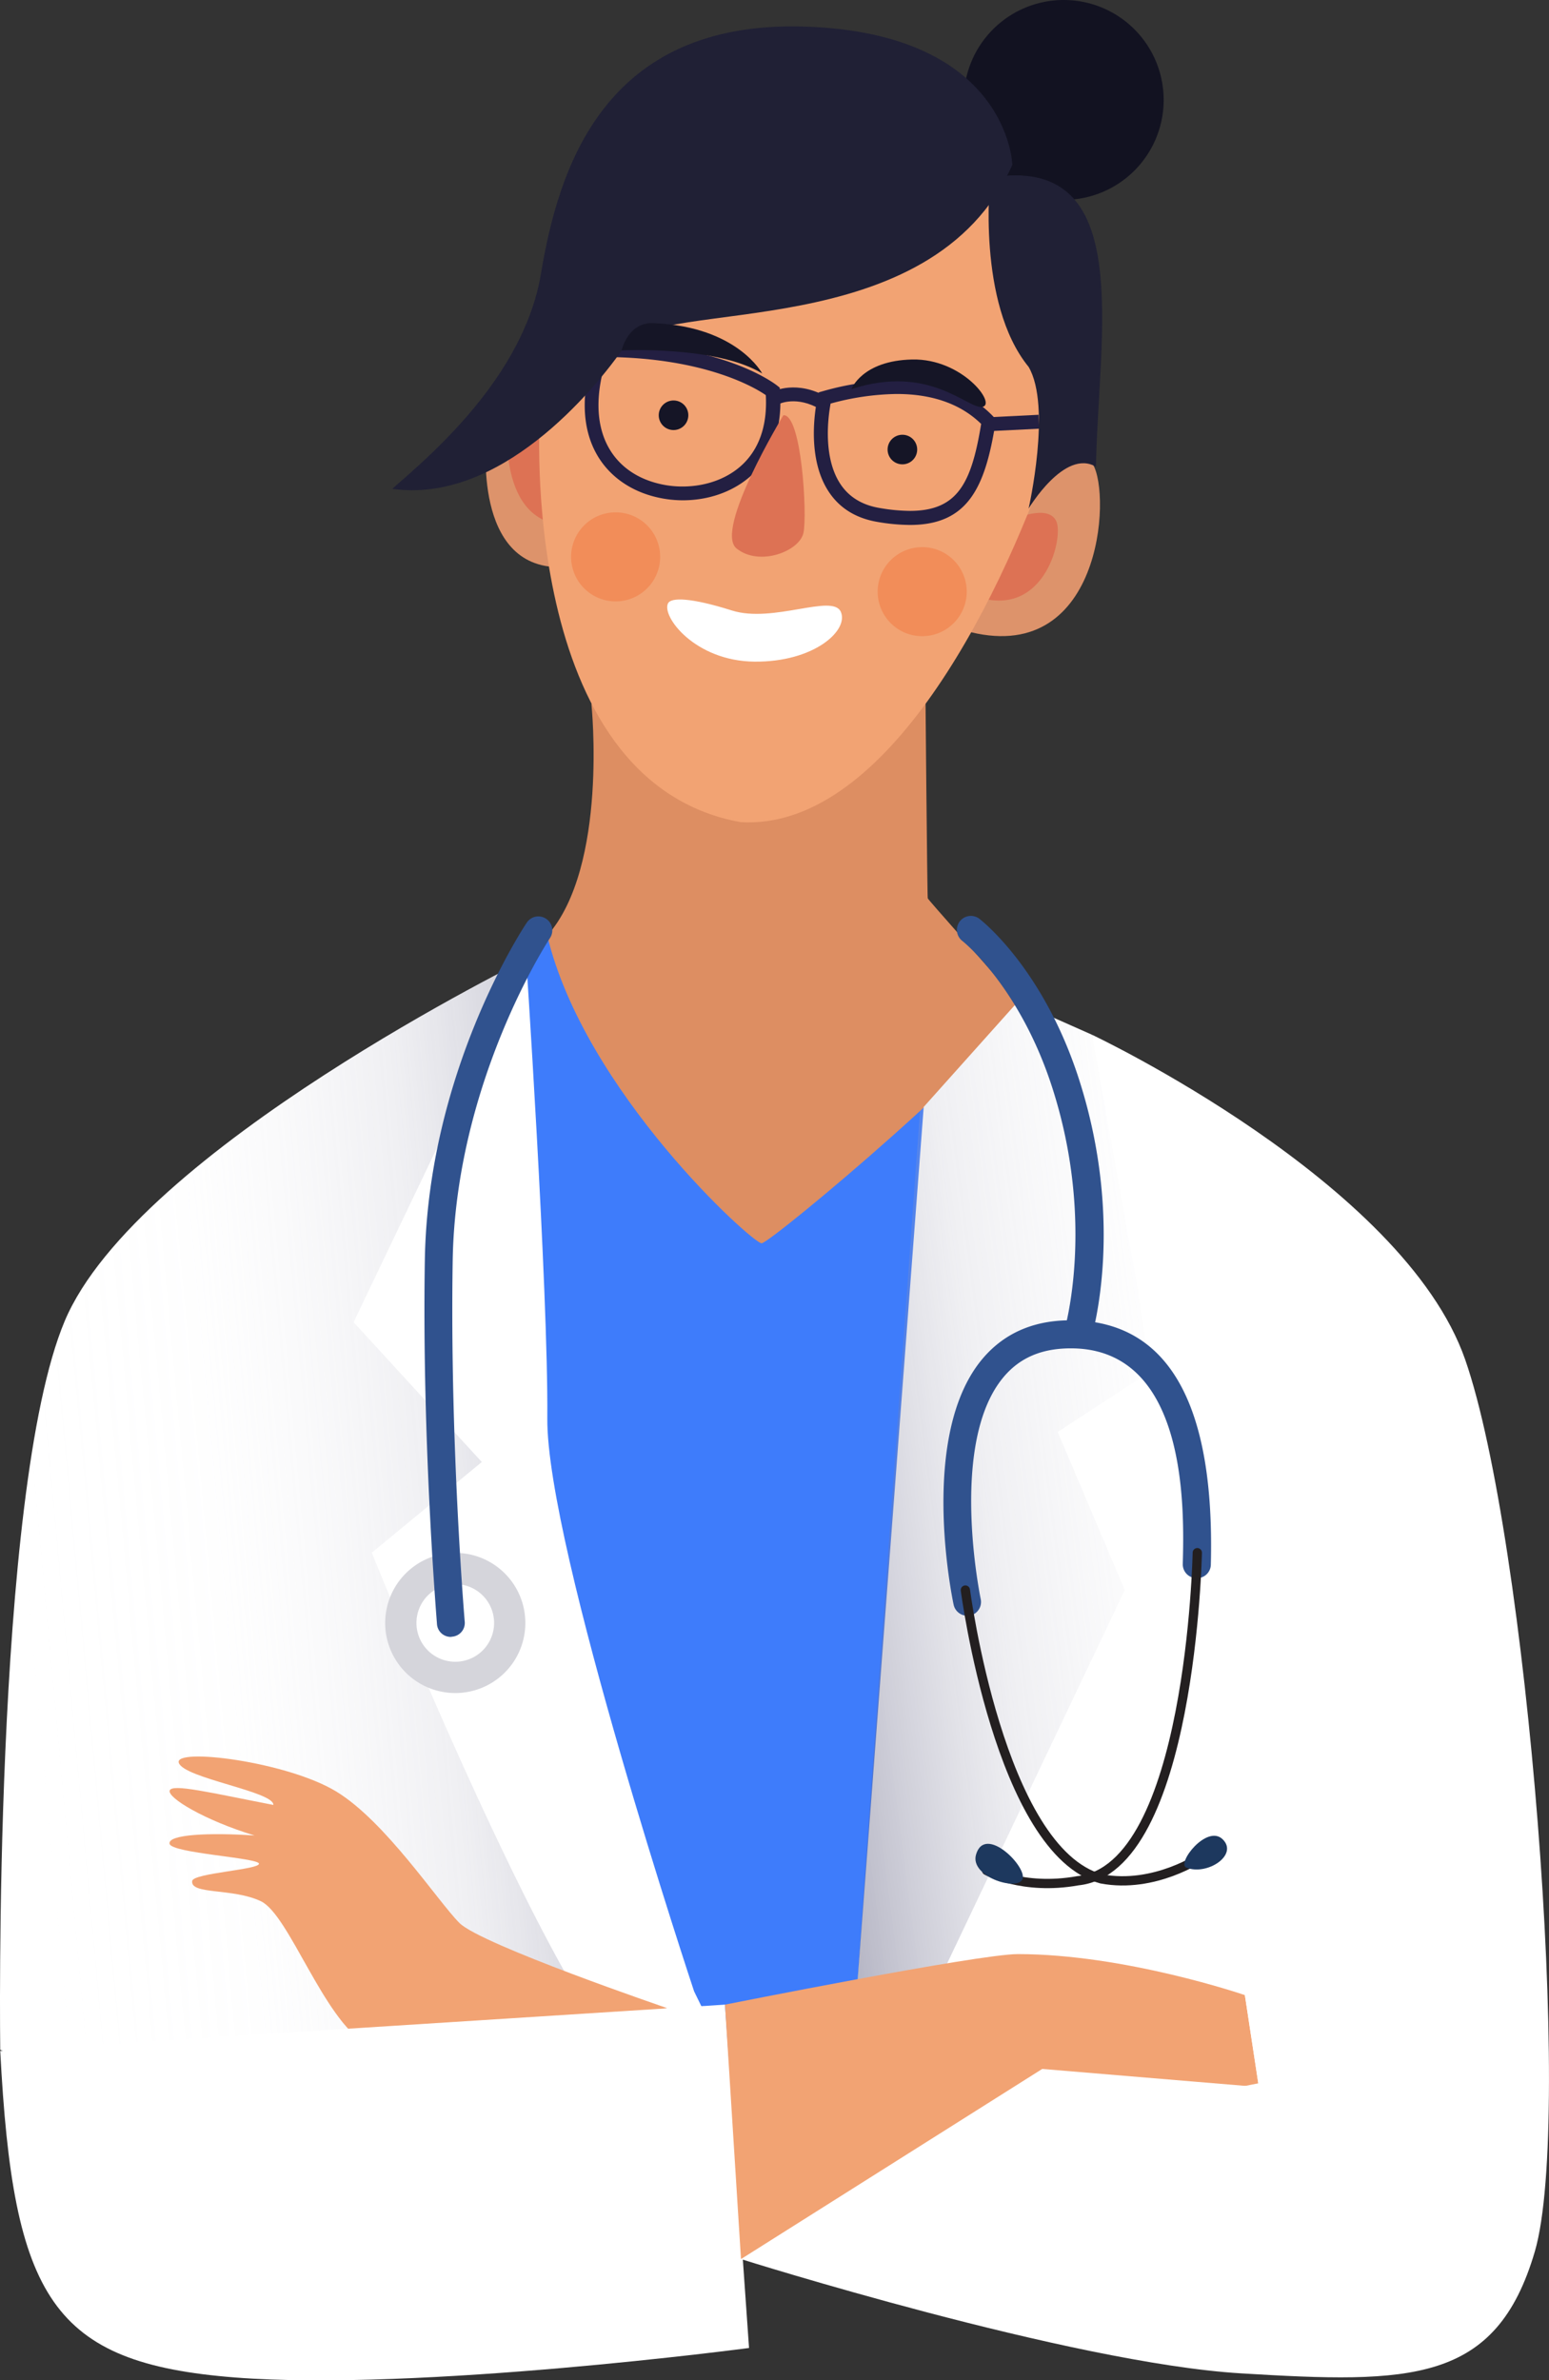 <svg xmlns="http://www.w3.org/2000/svg" xmlns:xlink="http://www.w3.org/1999/xlink" viewBox="0 0 450.51 692.23"><rect x="0" y="0" width="450.51" height="692.23" fill="#333333" stroke="none"/><defs><style>.cls-1{fill:#fff;}.cls-12,.cls-2{opacity:0.6;}.cls-2{fill:url(#linear-gradient);}.cls-3{fill:#3e7cfb;}.cls-4{fill:#121221;}.cls-5{fill:#dd8e62;}.cls-6{fill:#dd936b;}.cls-7{fill:#dd7254;}.cls-8{fill:#f2a373;}.cls-9{fill:#231f42;}.cls-10{fill:#202035;}.cls-11{fill:#151526;}.cls-12{fill:url(#linear-gradient-2);}.cls-13{fill:#f28d59;}.cls-14{fill:#30528e;}.cls-15{fill:#d5d5db;}.cls-16{fill:none;stroke:#231f20;stroke-linecap:round;stroke-linejoin:round;stroke-width:2.7px;}.cls-17{fill:#1d385e;}</style><linearGradient id="linear-gradient" x1="231.63" y1="440.44" x2="5.55" y2="461.15" gradientUnits="userSpaceOnUse"><stop offset="0.01" stop-color="#000036"/><stop offset="0.17" stop-color="#48486e" stop-opacity="0.72"/><stop offset="0.46" stop-color="#adadbe" stop-opacity="0.32"/><stop offset="0.74" stop-color="#eaeaef" stop-opacity="0.08"/><stop offset="1" stop-color="#fff" stop-opacity="0"/></linearGradient><linearGradient id="linear-gradient-2" x1="193.99" y1="455.06" x2="399.41" y2="428.33" xlink:href="#linear-gradient"/></defs><g id="Layer_2" data-name="Layer 2"><g id="Layer_1-2" data-name="Layer 1"><polygon class="cls-1" points="262.96 573.22 278.68 603.36 381.35 624.64 350.66 365.57 283.7 361.58 262.96 573.22"/><path class="cls-1" d="M154.05,278.51S39.82,334.29,18.82,384.2.07,596.14.07,596.14l66,28.5L206.47,588.2Z"/><path class="cls-2" d="M154.05,278.51S39.82,334.29,18.82,384.2.07,596.14.07,596.14l66,28.5L206.47,588.2Z"/><path class="cls-1" d="M152.79,280.1,102.84,384.53l37.29,40.66-32,26.37s40.5,100.65,66,138.15c18,16.51,20.25,21,20.25,21a81.85,81.85,0,0,0,21.53-2.9c10.72-3.1-26-258.9-26-258.9Z"/><path class="cls-3" d="M285.79,283.12,296,291.35s-8.56,162.58-32.43,238.24-24.77,125.2-24.77,125.2l-36.93-75.66s-43-129.26-42.69-166.64-6.4-137.35-6.4-137.35l6.4-3,124.66,11.13"/><path class="cls-4" d="M338.44,29.07A29.07,29.07,0,1,1,309.38,0,29.06,29.06,0,0,1,338.44,29.07Z"/><path class="cls-5" d="M172,204.66s5,47.31-12.83,67.45c10.85,45.35,59.71,89.47,62.33,89.47s74.31-60.09,74.49-70.23c-9.48-11.25-26-29.57-26.16-30.1s-.7-62.63-.7-62.63Z"/><path class="cls-6" d="M297.52,137.8s14.88-11.5,20.31-2.77,2.63,59.62-37.3,48.35C287.19,153,297.52,137.8,297.52,137.8Z"/><path class="cls-7" d="M295.21,150.88s9.67-4.33,12,.7-4,30.75-26,20.83C287.84,157.59,295.21,150.88,295.21,150.88Z"/><path class="cls-6" d="M141.5,127.65s-4.2,37.64,21.54,37.29c2.27-38-1-45.17-1-45.17Z"/><path class="cls-7" d="M147.63,121.82s-3.48,31.14,17.81,30.85c1.88-31.43-.87-37.37-.87-37.37Z"/><path class="cls-8" d="M157,120.76s-6.76,106.53,58.43,118.35c40.87,2.36,74-60.36,90.52-108.38C314,83.06,291,54.52,291,54.52S162,55.11,157,120.76Z"/><path class="cls-9" d="M198.56,145.5h0a33.33,33.33,0,0,1-8-1c-7.71-1.9-13.84-6.46-17.26-12.83-4.31-8-4.33-18.6,0-30.59l.47-1.35h1.43c35,0,50.25,11.94,50.88,12.45l.69.54.07.88c.73,9.56-1.65,17.61-6.88,23.25C214.83,142.36,207.05,145.5,198.56,145.5Zm-22-41.67c-3.42,10.31-3.33,19.27.27,26,2.91,5.43,8,9.17,14.66,10.81a28.81,28.81,0,0,0,7,.85c7.37,0,14.06-2.67,18.37-7.32s6.31-11.15,5.87-19.25C219.59,112.72,205.05,104.11,176.59,103.83Z"/><path class="cls-9" d="M264.64,152.67h0a57.21,57.21,0,0,1-9.42-.88c-6.27-1.06-11.05-4-14.21-8.82-7.12-10.81-3.31-27-3.15-27.71l.28-1.16,1.15-.32a81.36,81.36,0,0,1,21.49-3.21c12,0,21.46,3.59,28.21,10.67l.69.72-.16,1C286.54,141.77,281.51,152.67,264.64,152.67Zm-23.07-35.3c-.69,3.71-2.33,15.56,2.84,23.38,2.51,3.81,6.38,6.17,11.49,7a53.25,53.25,0,0,0,8.74.83h0c13.95,0,17.91-8.16,20.72-25.29-5.91-5.78-14.17-8.71-24.58-8.71A75.62,75.62,0,0,0,241.57,117.37Z"/><path class="cls-9" d="M238.5,119c-6.79-4-11.82-1.58-12-1.47l-1.83-3.62c.29-.14,7.12-3.53,15.91,1.6Z"/><rect class="cls-9" x="287.51" y="120.97" width="14.66" height="4.05" transform="translate(-5.74 14.78) rotate(-2.84)"/><path class="cls-10" d="M294.43,47.93s-1-38.17-60.12-40.19-71.95,41.88-77,71.94-32.42,53-43.23,62.49c31.07,4.39,58.43-28,67.89-41.88S270.78,101,294.43,47.93Z"/><path class="cls-10" d="M288,51.65S284,88.13,299.16,106.7c6.75,11.49,0,41.21,0,41.21s10.47-17.56,19.59-12.16C319.42,96.91,330.57,44.55,288,51.65Z"/><path class="cls-11" d="M266.75,130.73a4.3,4.3,0,1,1-4.3-4.29A4.29,4.29,0,0,1,266.75,130.73Z"/><path class="cls-11" d="M200.19,120.76a4.3,4.3,0,1,1-4.29-4.29A4.29,4.29,0,0,1,200.19,120.76Z"/><path class="cls-11" d="M247.62,113.17s3.08-8.3,17.67-8.62,24.64,13,20.43,13.78S270.53,105.71,247.62,113.17Z"/><path class="cls-11" d="M221.68,108.61s-7.14-13.46-31-14.6c-8-.81-9.89,7.9-9.89,7.9S208.38,100.5,221.68,108.61Z"/><path class="cls-7" d="M227.84,120.76s-20.27,33.4-13.62,38.75,18.32.81,19.46-4.54S233.14,120.37,227.84,120.76Z"/><path class="cls-1" d="M194.29,175.46c.9-1.76,6.62-1.69,18.59,2.09s29.33-5,31.67.4-7.8,14.64-25.13,14.47S192.36,179.24,194.29,175.46Z"/><polygon class="cls-1" points="296.01 291.35 317.57 300.92 344.44 392.44 307.62 416.44 327.12 462.43 263.36 596.47 248.71 585.29 268.65 321.93 296.01 291.35"/><polygon class="cls-12" points="296.01 291.35 317.57 300.92 344.44 392.44 307.62 416.44 327.12 462.43 263.36 596.47 248.71 585.29 267.56 323.14 296.01 291.35"/><path class="cls-8" d="M194,584s-54.11-18.47-60.38-24.75S112.11,529.7,97.77,521,50.55,508.19,52,512.67s27.8,8.37,27.5,12.25C61,521.33,50,518.65,49.35,520.74s10,8.59,24.68,13.07c-13.14-.89-25.34-.32-24.71,2.42s26,4.06,26,5.79-19.07,2.73-19.42,5c-.64,4.07,11.86,2,20,5.92s18.07,34,30.4,41.38S194,584,194,584Z"/><path class="cls-13" d="M281.16,172.06a12.95,12.95,0,1,1-13-12.94A12.94,12.94,0,0,1,281.16,172.06Z"/><path class="cls-13" d="M192,161.91A12.95,12.95,0,1,1,179.05,149,12.94,12.94,0,0,1,192,161.91Z"/><path class="cls-1" d="M.07,596.46,210.85,583l7,99.85s-96.25,12.75-149.51,8.58S3.82,668.48.07,596.46Z"/><path class="cls-8" d="M210.85,583s73.6-14.7,85.16-14.7c31.29,0,66.05,11.93,66.05,11.93l3.9,25.66s-47.94,9-73.34,21.58S215.51,657,215.51,657Z"/><path class="cls-1" d="M317.58,300.92s90.56,42.75,108.56,94.51,31.5,220.92,20.25,259.36-36,38.44-85.51,35.44S215.51,657,215.51,657l87.61-55.3,63,5.26-35.45-233.4Z"/><path class="cls-14" d="M313.43,392.13a3.76,3.76,0,0,1-1.18-.18,4,4,0,0,1-2.69-5.05c.09-.3,9.13-31.23-3.5-70.52-9.47-29.47-26-42.61-26.19-42.74a4.05,4.05,0,0,1,5-6.41c.75.58,18.65,14.63,28.95,46.67,13.45,41.83,3.94,74,3.53,75.36A4,4,0,0,1,313.43,392.13Z"/><path class="cls-15" d="M152.79,472a20.38,20.38,0,1,0-20.38,20.38A20.37,20.37,0,0,0,152.79,472Z"/><path class="cls-1" d="M143.7,472a11.29,11.29,0,1,0-11.29,11.28A11.28,11.28,0,0,0,143.7,472Z"/><path class="cls-14" d="M131.09,476.05a4,4,0,0,1-4-3.71c0-.51-4.4-52.23-3.53-105.86.89-54.61,28.48-96.41,29.65-98.16a4.05,4.05,0,0,1,6.74,4.5c-.27.42-27.44,41.65-28.29,93.79-.86,53.22,3.46,104.53,3.5,105a4,4,0,0,1-3.69,4.38A2.06,2.06,0,0,1,131.09,476.05Z"/><path class="cls-14" d="M281.35,469.9a4.07,4.07,0,0,1-4-3.21c-.42-2-10.27-49.45,8.45-71.58,6.68-7.88,16-11.64,27.77-11.08,26.78,1.3,39.76,25.17,38.59,70.93a4,4,0,0,1-4.16,4,4,4,0,0,1-4-4.15c.39-15.11,1.57-61.06-30.85-62.64-9.25-.39-16.17,2.28-21.2,8.23-16.17,19.08-6.81,64.2-6.72,64.65a4.06,4.06,0,0,1-4,4.9Z"/><path class="cls-16" d="M280.77,462.43s9.9,75.95,39.55,84c15.5,2.93,29.12-6.42,29.12-6.42"/><path class="cls-16" d="M348.22,451.56s-1.78,92-34.74,95.41c-16.13,2.9-26.55-3-26.55-3"/><path class="cls-17" d="M345.06,543.16c-3-1.2,6-12.78,10.58-8.21S351.06,545.53,345.06,543.16Z"/><path class="cls-17" d="M283.87,539.35c-1.86,6.37,11.68,10.66,13.46,7.28S286.5,530.38,283.87,539.35Z"/></g></g></svg>